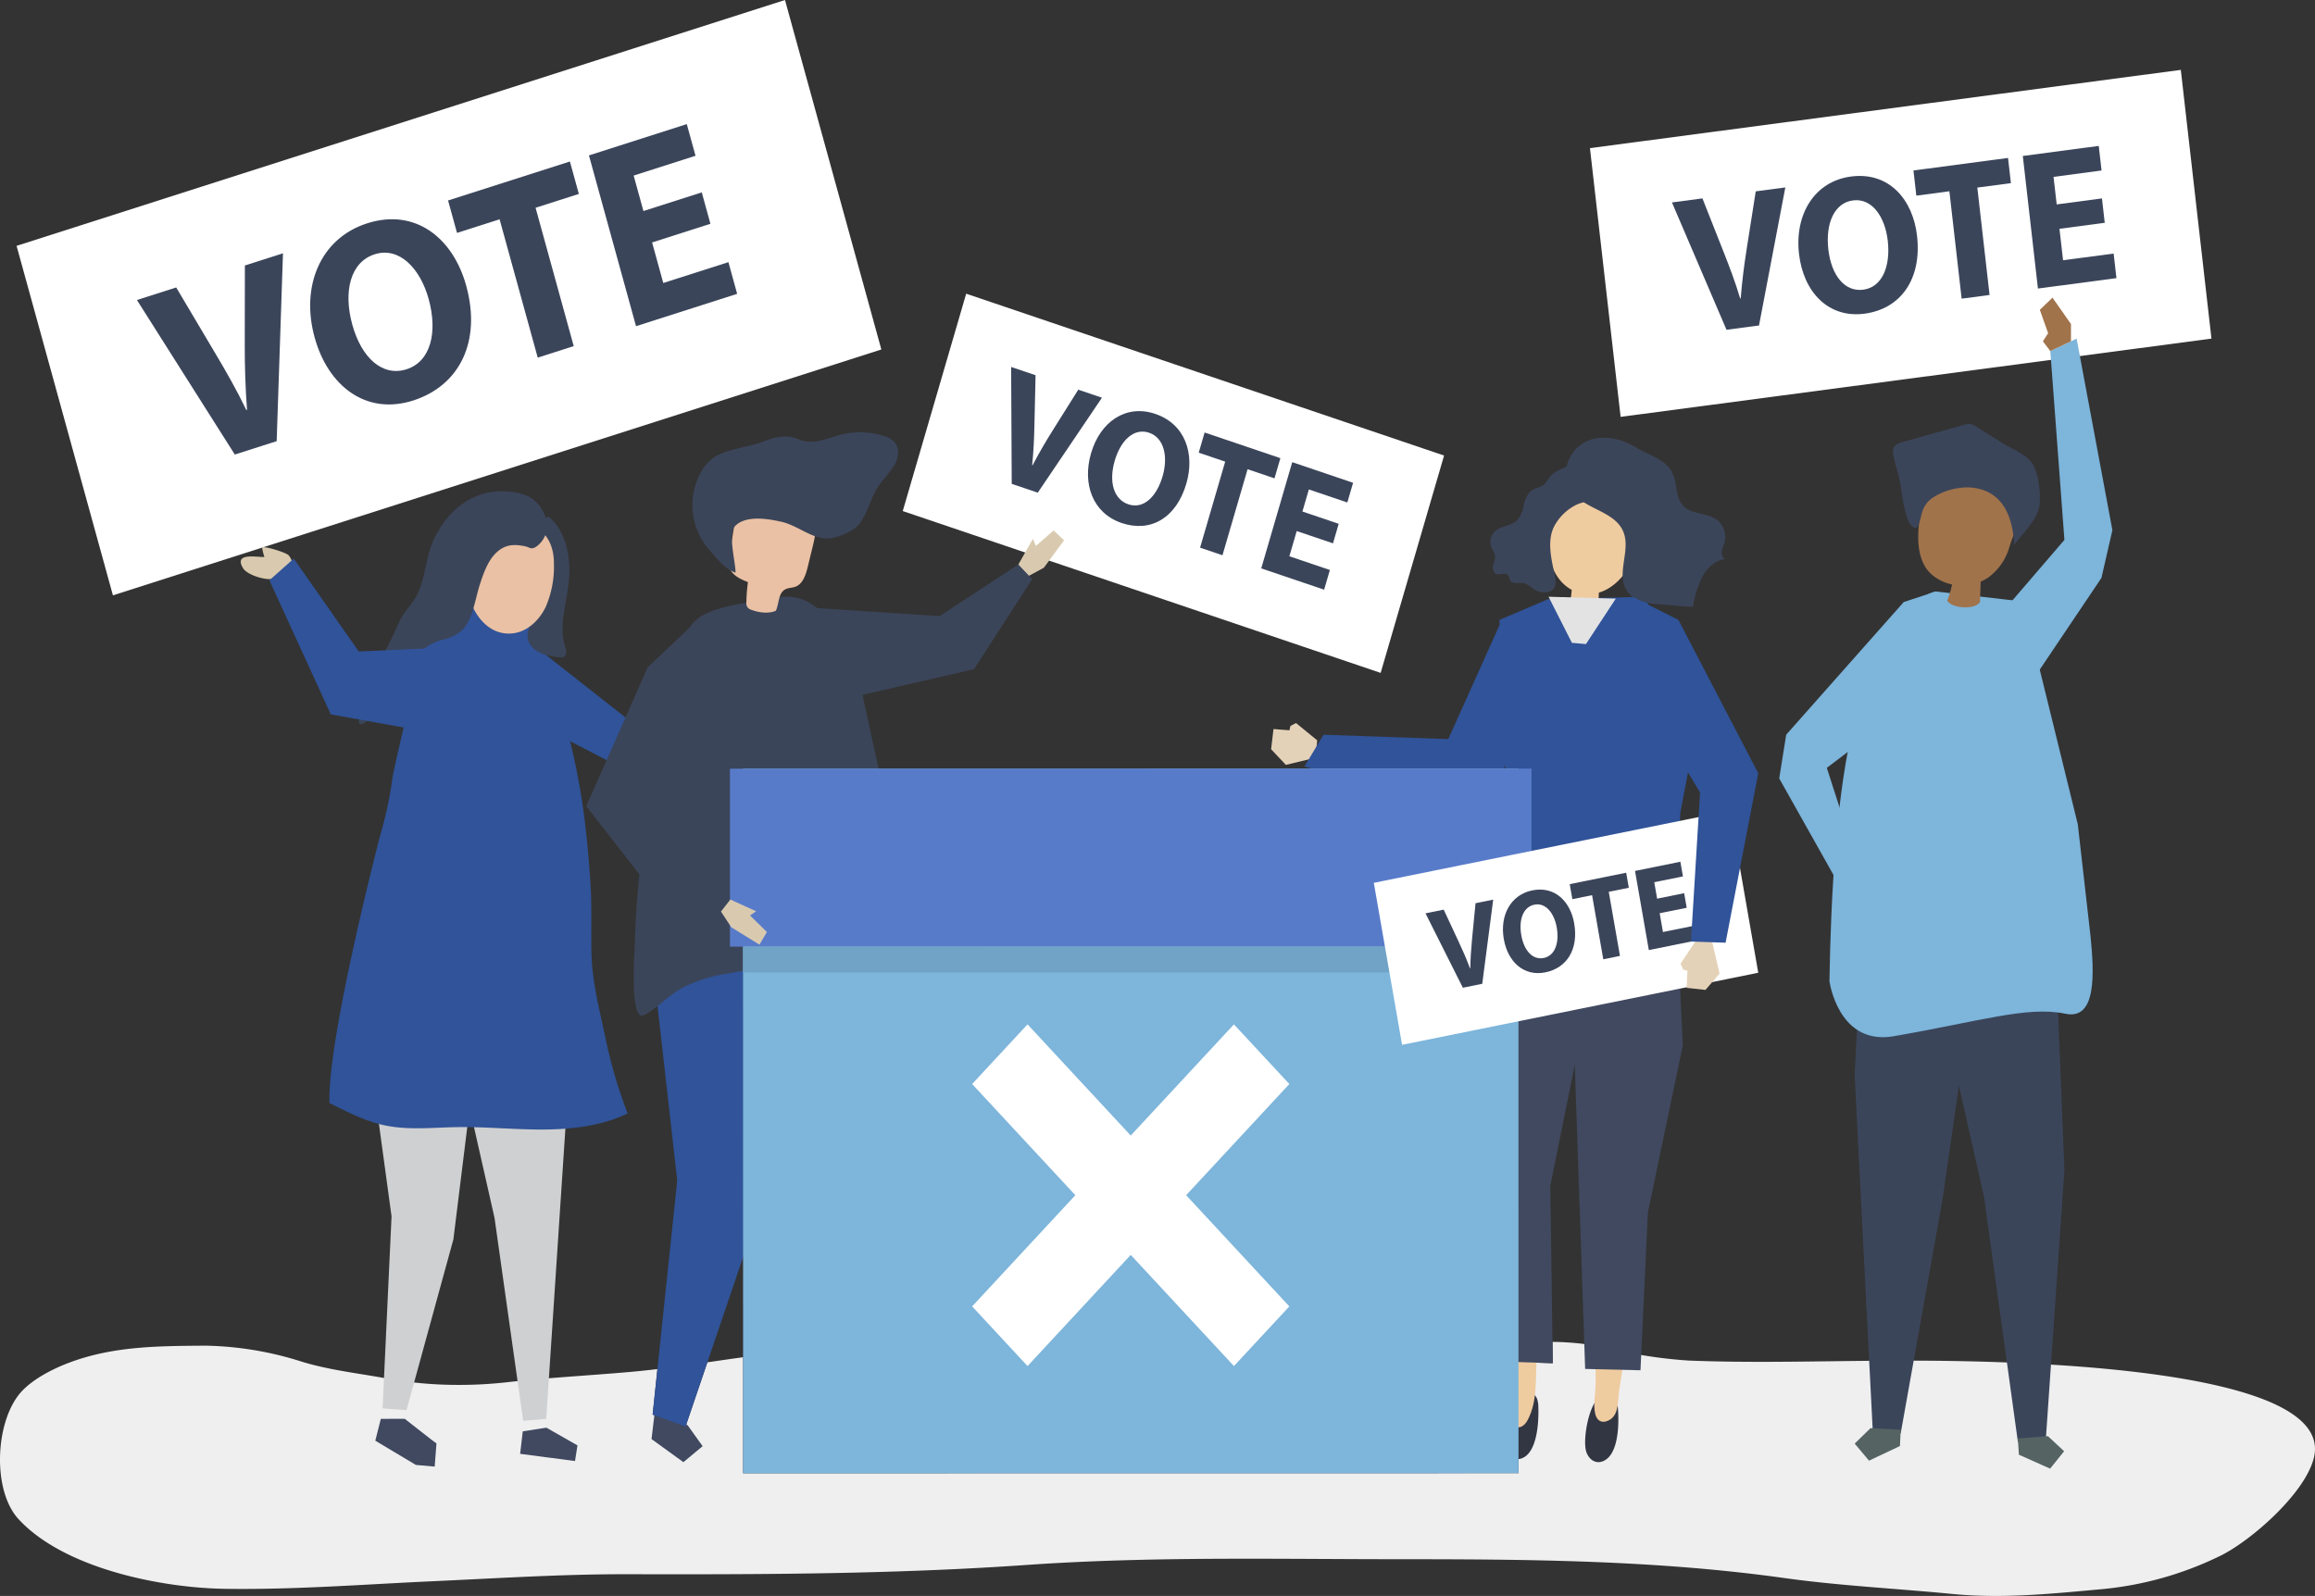 <svg xmlns="http://www.w3.org/2000/svg" width="579" height="399.264" viewBox="0 0 579 399.264">
  <rect x="0" y="0" width="579" height="399.264" fill="#333333" stroke="none"/>
  <g id="voters" transform="translate(-391.685 -182.35)">
    <g id="Group_64" data-name="Group 64" transform="translate(247.685 100.35)">
      <path id="Path_164" data-name="Path 164" d="M499.109,598.377c-3.59,0-7.2-.146-10.848-.5-13.943-1.358-28.076-2.036-41.95-3.974-31.84-4.45-63.7-4.712-95.768-4.712-12.735,0-25.467-.124-38.2-.124-18.538,0-37.07.263-55.571,1.555-28.867,2.016-57.784,2.338-86.7,2.338q-6.535,0-13.07-.018h-.85c-16.008,0-31.951,1.029-47.934,1.756-16.057.731-31.671,1.93-47.635,1.93q-2.159,0-4.33-.031c-15.951-.229-40.239-5.079-51.619-17.441-6.756-7.345-5.841-25.014.926-32.1,2.956-3.093,7.721-5.517,11.613-6.99,11.09-4.2,22.374-4.209,33.961-4.3l.422,0a83.912,83.912,0,0,1,23.974,4.019c6.972,2.126,14.1,2.872,21.186,4.195a99.979,99.979,0,0,0,18.148,1.6,106.144,106.144,0,0,0,11.769-.647c10.3-1.154,20.664-1.69,30.989-2.6,2.276-.2,4.542-.443,6.8-.712L163.23,553l8.234,2.993,5.455-16.063c2.977-.431,5.954-.867,8.935-1.275l0,29.025,193.932-.024,0-27.781,8.58.277-.075-5.337a72.3,72.3,0,0,1,13.272,1.388,114.055,114.055,0,0,0,20.834,3.288c6.023.24,12.063.319,18.111.319,10.747,0,21.515-.25,32.226-.29,1.074,0,2.566-.011,4.419-.011,23.983,0,107.533,1.15,101.539,24.419-2.3,8.942-15.692,20.579-23.2,24.325a85.249,85.249,0,0,1-30.307,8.475c-8.8.8-17.385,1.65-26.076,1.65Z" transform="translate(144 -117.113)" fill="#efeff0"/>
      <g id="Group_62" data-name="Group 62" transform="translate(148.146 82)">
        <path id="Path_165" data-name="Path 165" d="M223.4,87.433,31.215,148.939,7.118,61.506,199.305,0l24.1,87.433Z" transform="translate(-7.118 0)" fill="#fff"/>
        <path id="Path_166" data-name="Path 166" d="M83.274,151.3l-24.48-38.657,9.823-3.144,9.8,16.521c2.751,4.638,5.331,9.124,7.739,14.147l.176-.056c-.415-5.455-.577-10.921-.569-16.235L85.794,104l9.528-3.05-1.578,47Z" transform="translate(-28.693 -37.585)" fill="#3b455a"/>
        <path id="Path_167" data-name="Path 167" d="M143.709,113.739c2.306,8.368,7.578,13.1,13.577,11.176,6.059-1.939,7.817-9.262,5.528-17.565-2.113-7.67-7.342-13.17-13.518-11.194C143.238,98.094,141.421,105.435,143.709,113.739ZM172.2,104c3.861,14.009-1.681,25.024-13.268,28.733-11.765,3.765-21.284-3.6-24.638-15.774-3.529-12.8,1.421-24.8,13.127-28.55,12.177-3.9,21.531,3.8,24.78,15.591Z" transform="translate(-59.747 -32.535)" fill="#3b455a"/>
        <path id="Path_168" data-name="Path 168" d="M205.274,78.823,194.627,82.23l-2.236-8.113,30.47-9.751L225.1,72.48l-10.823,3.463,9.538,34.609-9,2.881Z" transform="translate(-84.47 -23.964)" fill="#3b455a"/>
        <path id="Path_169" data-name="Path 169" d="M283.261,74.4,268.673,79.07l2.795,10.141L287.762,84l2.183,7.923-25.293,8.095L252.877,57.293l24.471-7.831,2.183,7.923-15.47,4.951,2.445,8.874,14.588-4.668,2.166,7.86Z" transform="translate(-109.723 -18.415)" fill="#3b455a"/>
        <path id="Path_170" data-name="Path 170" d="M507.143,211.922l-119.524-40.49,15.863-54.376,119.524,40.491Z" transform="translate(-165.978 -43.58)" fill="#fff"/>
        <path id="Path_171" data-name="Path 171" d="M434.3,175.5l-.15-29.247,6.109,2.07-.278,12.251c-.079,3.439-.2,6.735-.576,10.244l.109.037c1.554-2.982,3.242-5.876,4.969-8.626l6.458-10.288,5.926,2.008-16.055,23.756L434.3,175.5Z" transform="translate(-185.403 -54.452)" fill="#3b455a"/>
        <path id="Path_172" data-name="Path 172" d="M473.837,176.274c-1.518,5.2-.319,9.638,3.412,10.9,3.769,1.277,7.054-1.855,8.561-7.02,1.391-4.77.465-9.589-3.375-10.89-3.768-1.276-7.091,1.844-8.6,7.008Zm17.919,5.681c-2.541,8.712-8.984,12.334-16.191,9.893-7.316-2.478-9.86-9.881-7.652-17.45,2.324-7.963,8.779-12.317,16.059-9.851,7.573,2.566,9.924,10.076,7.785,17.409Z" transform="translate(-199.18 -61.005)" fill="#3b455a"/>
        <path id="Path_173" data-name="Path 173" d="M521.324,179.667l-6.621-2.243,1.472-5.045,18.95,6.419-1.473,5.046-6.731-2.281-6.28,21.524-5.6-1.9,6.279-21.524Z" transform="translate(-219.036 -64.177)" fill="#3b455a"/>
        <path id="Path_174" data-name="Path 174" d="M559.488,204.508l-9.074-3.073-1.839,6.307,10.134,3.434-1.438,4.927-15.73-5.329,7.751-26.57,15.218,5.156-1.438,4.927-9.622-3.259-1.61,5.519,9.073,3.074-1.426,4.888Z" transform="translate(-230.241 -68.579)" fill="#3b455a"/>
        <path id="Path_175" data-name="Path 175" d="M838.125,95.082,690.349,114.658l-7.669-67.23L830.458,27.852Z" transform="translate(-289.167 -10.369)" fill="#fff"/>
        <path id="Path_176" data-name="Path 176" d="M731.533,110.312,717.889,78.456l7.625-1.011,5.343,13.527c1.5,3.8,2.89,7.459,4.093,11.5l.137-.018c.321-4.088.832-8.151,1.449-12.079l2.31-14.691,7.4-.98-6.581,34.536Z" transform="translate(-303.867 -27.811)" fill="#3b455a"/>
        <path id="Path_177" data-name="Path 177" d="M779.666,88.5c.741,6.495,4.094,10.7,8.751,10.079,4.7-.623,6.846-5.8,6.112-12.247-.679-5.954-3.911-10.72-8.705-10.085C781.12,76.874,778.931,82.058,779.666,88.5Zm22.186-3.388c1.24,10.874-4.126,18.277-13.121,19.469-9.132,1.21-15.322-5.512-16.4-14.959-1.133-9.938,3.909-18.149,13-19.352,9.451-1.253,15.481,5.691,16.525,14.843Z" transform="translate(-326.531 -26.108)" fill="#3b455a"/>
        <path id="Path_178" data-name="Path 178" d="M830.57,71.281l-8.265,1.1-.718-6.3,23.652-3.133.719,6.3-8.4,1.113,3.065,26.864-6.986.926L830.57,71.281Z" transform="translate(-347.161 -23.435)" fill="#3b455a"/>
        <path id="Path_179" data-name="Path 179" d="M889.031,77.386l-11.324,1.5.9,7.873,12.648-1.675.7,6.15-19.634,2.6-3.783-33.163,18.994-2.517.7,6.151L876.225,65.9l.786,6.888,11.323-1.5Z" transform="translate(-366.764 -21.651)" fill="#3b455a"/>
        <path id="Path_180" data-name="Path 180" d="M557.3,292.487l-.391,4.356-7.44,1.8-3.694-3.914.6-5.051,3.981.313.258-1.093,1.4-.717,5.28,4.309Z" transform="translate(-232.009 -107.29)" fill="#e4d2b8"/>
        <path id="Path_181" data-name="Path 181" d="M862.009,399.8l1.589,39.718-4.658,67.533-6.97.533-8.47-61.336-11.715-51.9,30.225,5.454Z" transform="translate(-351.419 -146.815)" fill="#3b455a"/>
        <path id="Path_182" data-name="Path 182" d="M866.671,577.036l7.806,3.484,3.5-4.351-4.037-3.772-7.538.577.268,4.061Z" transform="translate(-365.872 -213.105)" fill="#556362"/>
        <path id="Path_183" data-name="Path 183" d="M797.865,378.811l-1.53,30.021,4.539,89.266,6.979.375,10.46-58.547,9.226-64.2-29.675,3.088Z" transform="translate(-336.618 -139.883)" fill="#3b455a"/>
        <path id="Path_184" data-name="Path 184" d="M807.673,573.676l-7.736,3.66-3.585-4.269,3.962-3.864,7.547.407-.189,4.066Z" transform="translate(-336.626 -211.916)" fill="#556362"/>
        <path id="Path_185" data-name="Path 185" d="M833.926,238.253l-21.78-2.515s-12.116,1.4-20.337,32.4c-4.574,17.251-5.966,44.43-6.3,65.151.514,2.956,3.5,15.9,16.139,13.706,21.7-3.771,33.249-7.542,42.7-5.657,8.049,1.886,7.369-10.058,6.484-19.171l-3.207-28.2Z" transform="translate(-332.098 -87.766)" fill="#7db5db"/>
        <path id="Path_186" data-name="Path 186" d="M845.636,192.145c-5.489-1.3-11.139-2.472-16.634-1.3a4.51,4.51,0,0,0-3.149,1.827,5.444,5.444,0,0,0-.51,1.429c-1.387,5.554-3.145,13.789.248,18.907a8.761,8.761,0,0,0,2.451,2.38,11.591,11.591,0,0,0,4.061,1.717,24.793,24.793,0,0,1-1.229,4.034c1.257,2.042,7.119,2.287,8.2.329q.091-2.541.182-5.082a11.374,11.374,0,0,0,2.051-1.147,14.26,14.26,0,0,0,5.115-7.5c1.044-3.287,2.513-6.411,3.467-9.762a5.059,5.059,0,0,0,.026-3.717c-.634-1.174-2-1.574-3.235-1.87l-1.044-.25Z" transform="translate(-348.015 -70.872)" fill="#a0734b"/>
        <path id="Path_187" data-name="Path 187" d="M822.834,187.359a16.143,16.143,0,0,1,9.334-2.491c7.714.6,10.539,6.706,10.951,14.349,2.125-2.911,6.113-6.571,6.353-10.316.2-3.065-.2-7.245-1.789-9.893-1.491-2.477-5.3-3.837-7.572-5.273l-6.413-4.059a4.157,4.157,0,0,0-1.41-.662,4.033,4.033,0,0,0-1.8.217l-15.156,4.221c-.97.27-2.076.665-2.434,1.674a3.681,3.681,0,0,0,.041,1.941c.573,2.826,1.675,5.715,1.947,8.577.309,1.663,1.228,10.188,3.962,9.2.8-1.414.923-3.155,1.548-4.669a6.6,6.6,0,0,1,2.44-2.821Z" transform="translate(-343.484 -62.911)" fill="#3b455a"/>
        <path id="Path_188" data-name="Path 188" d="M803.143,235.738l-8.05,2.64-29.4,33.189-1.75,10.937L778,307.51l3.8-9.165-5.95-18.481,9.45-7.166,12.6-30.549Z" transform="translate(-323.095 -87.766)" fill="#7db5db"/>
        <path id="Path_189" data-name="Path 189" d="M860.7,202.742l14.971-17.429-3.526-47.235,6.578-3.113,8.948,47.915-2.738,11.942-16.784,24.95Z" transform="translate(-363.49 -50.248)" fill="#7db5db"/>
        <path id="Path_190" data-name="Path 190" d="M683.681,556.762a2.777,2.777,0,0,1,2.593-1.2,2.967,2.967,0,0,1,2.177,1.769,6.4,6.4,0,0,1,.374,2.012c.271,3.543.247,11.955-4.133,13.165-1.84.509-3.363-.9-3.854-2.681C680.1,567.146,681.194,559.714,683.681,556.762Z" transform="translate(-288.303 -206.826)" fill="#323643"/>
        <path id="Path_191" data-name="Path 191" d="M683.207,472.342l.23,21.61c-.267,9.6,1.124,19.251.857,28.852-.061,2.206-.595,4.535-.079,6.723.505,2.14,2.118,2.518,3.775,1.435,2.219-1.452,1.861-4.843,2.231-7.317,1.015-6.8,2.207-13.563,3.267-20.352.52-3.329-.552-7.993-.318-11.362l3.239-18.111Z" transform="translate(-289.387 -175.854)" fill="#efcba0"/>
        <path id="Path_192" data-name="Path 192" d="M702.342,399.239l-8.728,41.781-1.854,39.455-13.84-.335-3.763-110.362,26.83.524,1.356,28.937Z" transform="translate(-285.608 -137.669)" fill="#40495f"/>
        <path id="Path_193" data-name="Path 193" d="M649.386,555.592a2.7,2.7,0,0,1,2.632-1.034,3.064,3.064,0,0,1,2.1,1.908,6.517,6.517,0,0,1,.292,2.037c.13,3.563-.228,11.98-4.641,12.914-1.855.392-3.317-1.115-3.736-2.929C645.4,565.756,646.79,558.387,649.386,555.592Z" transform="translate(-273.804 -206.441)" fill="#323643"/>
        <path id="Path_194" data-name="Path 194" d="M654.922,477.175l-1.175,21.575c-.1,6-.837,11.945-1.413,17.9-.535,5.531.3,11.294-2.385,16.325-.842,1.577-2.542,2.628-3.731.711-.916-1.477-.371-3.941-.547-5.617-.717-6.841-1.611-13.659-2.373-20.494-.374-3.351.9-7.957.815-11.334l-2.444-18.253,13.252-.814Z" transform="translate(-272.045 -177.654)" fill="#efcba0"/>
        <path id="Path_195" data-name="Path 195" d="M633.547,397.159l-1.127,40.557,5.906,41.013,14.078.454-.622-44.386,7.45-36.809,2.5-24.095L639.4,371.054Z" transform="translate(-268.184 -138.144)" fill="#40495f"/>
        <path id="Path_196" data-name="Path 196" d="M655.052,238.455l24.066-.619L693.071,265.8l-4.959,26.192-.883,31.345-34.329.505-11.3-1.977,3-33.491-1.72-44.738,12.168-5.181Z" transform="translate(-272.018 -88.547)" fill="#305399"/>
        <path id="Path_197" data-name="Path 197" d="M617.228,261.061l-8.69,28.706-12.97,5.018-35.481-10.3,4.769-7.948,31.206,1.095,12.836-28.56Z" transform="translate(-237.984 -92.729)" fill="#305399"/>
        <path id="Path_198" data-name="Path 198" d="M666.248,200.187c3.628-11.366,17.553-7.107,20.424,3.014,1.873,6.6-2.859,15.169-9.207,17.065-.028.26-.049.5-.05.708a23.829,23.829,0,0,1-.272,3.164c-.053.395-5.609-.756-6.229-.887a.821.821,0,0,1-.575-.305c-.224-.377.14-1.483.181-1.9q.073-.74.144-1.479c-3.131-1.647-5.107-5.155-5.658-8.726A23.493,23.493,0,0,1,666.248,200.187Z" transform="translate(-281.707 -72.008)" fill="#efcba0"/>
        <path id="Path_199" data-name="Path 199" d="M664.946,186.888a6.2,6.2,0,0,1,1.255,3.051,5.125,5.125,0,0,1,.109,1.977c-.517,2.58-2.892,2.445-4.729,3.277a12.561,12.561,0,0,0-5.486,5.089c-1.986,3.405-1.093,7.787-.287,11.543.284,1.323.854,3.292-.1,4.472-.968,1.2-3.206,1.014-4.365.4-1.059-.564-1.929-1.607-3.092-1.817-1.231-.222-2.895.361-3.468-.856a8.624,8.624,0,0,0-.376-1.063c-.68-1.048-2.372.179-3.331-.56a2.133,2.133,0,0,1-.386-2.189,5.576,5.576,0,0,0,.4-2.323,7.939,7.939,0,0,0-.845-1.81,3.788,3.788,0,0,1,.457-3.789c1.516-1.891,4.45-1.532,6.075-3.31a7.99,7.99,0,0,0,1.489-3.528,6.978,6.978,0,0,1,1.6-3.455c1.117-1.058,2.731-.879,3.834-2.134a24.091,24.091,0,0,1,1.806-2.34,14.081,14.081,0,0,1,4.024-1.928,4.965,4.965,0,0,1,5.418,1.3Z" transform="translate(-271.32 -68.979)" fill="#3b455a"/>
        <path id="Path_200" data-name="Path 200" d="M687.314,201c.065,3.741-1.659,7.786-.06,11.079,1.614,3.324,5.636,3.922,9.065,4.1.564.029,7.8.7,7.832.554a26.772,26.772,0,0,1,2.366-7.552c1.264-2.288,3.377-4.184,5.8-4.346-.7-.131-1.05-1.052-.97-1.828a13.092,13.092,0,0,1,.67-2.223,5.517,5.517,0,0,0-1.269-5.261c-2.56-2.572-7.2-1.5-9.4-4.457-1.361-1.831-1.2-4.487-1.912-6.723-1.379-4.322-5.771-5.227-9.053-7.18-3.465-2.06-6.728-3.19-10.727-2.472-4.958.891-8.644,6.33-6.731,11.449,2.452,6.565,12.257,6,14.093,12.664a8.825,8.825,0,0,1,.295,2.2Z" transform="translate(-284.881 -64.957)" fill="#3b455a"/>
        <path id="Path_201" data-name="Path 201" d="M681.724,238.307l-7.466,11.371-3.51-.309L664.9,237.836l16.825.471Z" transform="translate(-281.744 -88.547)" fill="#e3e3e4"/>
        <path id="Path_202" data-name="Path 202" d="M224.705,253.954,250.8,274.473l22.755-10.594,3.339,6.615-17.234,12.648L250,287.033,224.705,273.91V253.954Z" transform="translate(-97.961 -94.548)" fill="#305399"/>
        <path id="Path_203" data-name="Path 203" d="M280.295,563.52l-.548,4.592,7.974,5.772,4.809-4-3.713-5.182-7.974-5.772Z" transform="translate(-120.941 -208.09)" fill="#40495f"/>
        <path id="Path_204" data-name="Path 204" d="M279.329,481.1l6.149-58.557-7.4-65.555,1.664-13.945,33.047-1.353,1.193,22.7-5.548,58.246-20.872,61.46-8.234-2.993Z" transform="translate(-120.245 -127.212)" fill="#305399"/>
        <path id="Path_205" data-name="Path 205" d="M355.3,348.774l.087,59.092L344.35,483.938l-7.945-.085L332.037,413.5l-10.22-70.411Z" transform="translate(-138.506 -127.734)" fill="#305399"/>
        <path id="Path_206" data-name="Path 206" d="M346.882,570.346l8.549,4.721,4.338-4.582-4.253-4.676-8.592-.092-.043,4.629Z" transform="translate(-148.971 -210.618)" fill="#40495f"/>
        <path id="Path_207" data-name="Path 207" d="M272.171,329.687c.075-2.561.207-4.7.227-5.461.17-6.869.738-13.723,1.536-20.543.715-6.113,1.618-21.286,2.589-27.36.8-5.016,3.594-17.535,5.612-22.187,5.018-11.568,3.468-12.637,25.51-16.072,9.661-1.505,11.944,4.982,19.842,12.443.779.736.736,5.117.917,6.278.319,2.043.659,4.083,1.05,6.113q.461,2.394,1.026,4.767h0s6.631,32.515,11.015,39.421,13.443,16.559-1.71,22.454a51.1,51.1,0,0,1-8.182,2.3s-12.393-1.484-18.766-1.433a100.776,100.776,0,0,0-17.534,1.759,35.755,35.755,0,0,0-11.248,3.648c-3.293,1.854-5.67,4.58-9.012,6.5a1.65,1.65,0,0,1-1.023.316C272.1,342.344,272.011,335.077,272.171,329.687Z" transform="translate(-117.756 -88.55)" fill="#3b455a"/>
        <path id="Path_208" data-name="Path 208" d="M324.677,226.5c-1.112.592-3.737.8-6.475-.352a1.543,1.543,0,0,1-.917-1.445,43.214,43.214,0,0,1,.4-5.356c-2.053-.778-4.427-1.945-4.785-4.259a7.114,7.114,0,0,1,.121-2.2q.724-4.516,1.448-9.031a8.537,8.537,0,0,1,.87-3.005,6.182,6.182,0,0,1,4.407-2.567,14.488,14.488,0,0,1,12.393,3.253,7.2,7.2,0,0,1,2.094,2.975c.606,1.828.153,3.844-.3,5.722l-1.267,5.2c-.486,1.994-1.187,4.26-2.97,5.007-.947.4-2.064.281-2.921.869C325.261,222.342,325.464,224.763,324.677,226.5Z" transform="translate(-134.764 -73.721)" fill="#eac1a4"/>
        <path id="Path_209" data-name="Path 209" d="M343.159,186.9a19.612,19.612,0,0,1,1.395-2.157,37.534,37.534,0,0,0,3.369-4.373c.893-1.636,1.207-3.853.136-5.359a5.376,5.376,0,0,0-2.9-1.8,19.634,19.634,0,0,0-11.1-.221c-3.456.948-6.55,2.518-10.029,1.117-3.269-1.315-5.63-.779-9.047.534-3.7,1.422-8.661,1.757-12.008,3.764A10.267,10.267,0,0,0,299.592,182a17.094,17.094,0,0,0-.041,16.952,22.728,22.728,0,0,0,2.315,3.145c1.744,2.038,3.83,4.556,6.23,5.312.058-2.313-1.9-9.607-.249-11.5,2.616-3.009,8.531-1.959,11.776-1.218,3.54.808,6.7,3.509,10.2,4.087,2.526.415,5.749-.92,7.9-2.326C340.374,194.709,341.608,189.645,343.159,186.9Z" transform="translate(-128.279 -64.145)" fill="#3b455a"/>
        <path id="Path_210" data-name="Path 210" d="M280.836,245.277l-13.753,12.986-15.344,34.746,19.38,24.845,3.334-13.893,6.384-58.683Z" transform="translate(-109.248 -91.317)" fill="#3b455a"/>
        <path id="Path_211" data-name="Path 211" d="M184.762,408.038l-29.477-10.66,7.476,54.879-2.221,47.614-.086.319.07.006,0,.1,5.77.414v-.006l.214.019L178.228,458l5.6-45.3Z" transform="translate(-68.978 -147.945)" fill="#cfd0d1"/>
        <path id="Path_212" data-name="Path 212" d="M168.493,565.47l-5.972.021-1.38,5.473.152.044-.038.006,10.034,6,4.706.417.443-5.8-1.294-.961-6.65-5.2Z" transform="translate(-71.423 -210.526)" fill="#40495f"/>
        <path id="Path_213" data-name="Path 213" d="M223.342,411.268l-6.248,94.551-5.767.46-7.154-50.729-11.4-50.39Z" transform="translate(-84.629 -150.843)" fill="#cfd0d1"/>
        <path id="Path_214" data-name="Path 214" d="M229.9,569.009l7.772,4.437-.613,3.911-13.724-1.8.655-5.627Z" transform="translate(-97.388 -211.844)" fill="#40495f"/>
        <path id="Path_215" data-name="Path 215" d="M141.47,365.93c-.615-15.984,12.632-66.811,12.632-66.811h0a96.127,96.127,0,0,0,3.109-14.5c.456-3.467,10.1-42.874,9.458-42.924,6.641.523,19.447-1.169,24.366,3.914.14.145.275.3.4.453,3.836,4.713,5.828,14.256,7.641,20.13a167.781,167.781,0,0,1,5.462,23.648c1.092,7.012,1.742,14.094,2.2,21.185.394,6.095.081,12.156.274,18.152.213,6.637,2.061,13.834,3.439,20.291a118.924,118.924,0,0,0,5.587,19.071c-6.594,3.145-13.938,3.994-21.149,4.024s-14.412-.721-21.622-.6c-6.1.1-12.269.817-18.243-.5-4.75-1.048-9.136-3.327-13.556-5.526h0Z" transform="translate(-63.202 -89.982)" fill="#305399"/>
        <path id="Path_216" data-name="Path 216" d="M223.778,211.672c3.031,1.614,6.191,5.774,6,9.646-.094,1.865-1.051,3.314-1.078,5.314-.068,3.943-5.615,8.072-2.219,11.874,1.745,1.955,4.474,2.338,6.978,2.609a1.719,1.719,0,0,0,.9-.065,1.425,1.425,0,0,0,.678-1.343,6.061,6.061,0,0,0-.356-1.572c-1.594-5.4.813-11.691,1.1-17.191s-.923-11.415-5.1-14.992c-2.8.92-4.887,2.194-6.263,4.979Z" transform="translate(-97.574 -76.676)" fill="#3b455a"/>
        <path id="Path_217" data-name="Path 217" d="M211.979,235.89c3.453-.468,6.388-3.214,8-6.54a25.346,25.346,0,0,0,2.071-10.918c.055-12.479-14.276-13.322-20.037-4.413-5.021,7.764-.07,23.233,9.969,21.87Z" transform="translate(-87.658 -77.47)" fill="#eac1a4"/>
        <path id="Path_218" data-name="Path 218" d="M175.433,232.837a9.591,9.591,0,0,0,4.918-2.767c2.225-2.618,2.89-7.546,3.938-10.807,1.1-3.437,2.411-7.151,5.31-9.015,1.894-1.216,3.8-1.123,5.874-.722,1.421.274,1.37.863,2.716.3a6.594,6.594,0,0,0,2.569-3.194,6.9,6.9,0,0,0-.512-5.548,8.5,8.5,0,0,0-5.826-4.742c-9.187-2.17-17.187,2.261-21.556,11.426-2.1,4.405-2.121,9.8-4.274,14.011-1.329,2.6-3.314,4.1-4.521,6.913-3.131,7.3-8.846,16.272-9.99,24.263a1.211,1.211,0,0,0,.1.866c.343.484,1.053.132,1.5-.244l7.783-6.6a14.465,14.465,0,0,0,2.81-2.876c1.888-2.82,1.934-6.975,4.47-9.125a12.487,12.487,0,0,1,4.694-2.137Z" transform="translate(-68.462 -72.895)" fill="#3b455a"/>
        <path id="Path_219" data-name="Path 219" d="M111.248,226.02c-1.736.349-6.257-.955-7.295-2.674-2.4-3.968,3.289-2.746,5.344-2.8a12.867,12.867,0,0,1-.575-2.291c-.083-.722,6.02,1.152,6.607,1.842,1.411,1.653.768,2.9.641,4.993-1.576.27-3.15.615-4.722.931Z" transform="translate(-47.305 -81.196)" fill="#d9caaf"/>
        <path id="Path_220" data-name="Path 220" d="M164.376,267.6l-33.35-5.979-15.357-33.559,6.1-5.421,16.251,23.239L155,245.106l15.716.734Z" transform="translate(-52.438 -82.891)" fill="#305399"/>
        <path id="Path_221" data-name="Path 221" d="M883.64,129.553v-4.324l-4.623-6.59-3.164,3.042,2.072,5.855-1.31,2.017L878.47,132Z" transform="translate(-369.818 -44.17)" fill="#a0734b"/>
        <path id="Path_222" data-name="Path 222" d="M443.634,220.732l5.046-6.861-2.626-2.451-4.422,3.874-.743-1.781-3.654,6.438,2.412,2.946Z" transform="translate(-186.693 -78.712)" fill="#d9caaf"/>
        <path id="Path_223" data-name="Path 223" d="M337.429,235.4l38.448,2.511,19.689-12.9,3.469,3.624-14.547,22.544-27.855,6.4Z" transform="translate(-145.024 -83.771)" fill="#3b455a"/>
        <path id="Path_224" data-name="Path 224" d="M512.989,482.592l-193.932.024-.019-176.258,193.932-.024Z" transform="translate(-137.346 -114.049)" fill="#7db5db"/>
        <path id="Path_225" data-name="Path 225" d="M513.9,350.842l-200.482.026,0-44.509,200.481-.026Z" transform="translate(-134.998 -114.049)" fill="#587bc9"/>
        <path id="Path_226" data-name="Path 226" d="M651.983,383.745l0-6.46h0Z" transform="translate(-276.349 -140.464)" fill="#394255" fill-rule="evenodd"/>
        <path id="Path_227" data-name="Path 227" d="M319.041,387.365h-.01v-.355l.01,0Z" transform="translate(-137.343 -144.084)" fill="#2b4b89"/>
        <path id="Path_228" data-name="Path 228" d="M319.031,383.39v-6.1h.009v6.1l-.01,0Z" transform="translate(-137.342 -140.464)" fill="#353e51"/>
        <path id="Path_229" data-name="Path 229" d="M512.982,383.745H319.047v-6.46H512.982l0,6.46" transform="translate(-137.349 -140.464)" fill="#70a3c5"/>
        <path id="Path_230" data-name="Path 230" d="M496.744,423.195l-13.856-14.93-25.812,27.814-25.812-27.814-13.855,14.93,25.812,27.815-25.812,27.815,13.855,14.93,25.812-27.815,25.812,27.815,13.856-14.93L470.932,451.01Z" transform="translate(-178.416 -151.998)" fill="#fff"/>
        <path id="Path_231" data-name="Path 231" d="M312.14,365.451l7.048,4.354,1.859-3.165-4.214-4.134,1.524-1.056-6.452-2.935-2.344,3.009Z" transform="translate(-133.388 -133.476)" fill="#d9caaf"/>
        <path id="Path_232" data-name="Path 232" d="M686.03,363.657,596.945,381.69l-7.065-40.528,89.084-18.034Z" transform="translate(-250.423 -120.301)" fill="#fff"/>
        <path id="Path_233" data-name="Path 233" d="M621.412,380.593l-9.34-18.609,4.553-.921,3.695,7.92c1.037,2.223,2,4.37,2.87,6.75l.082-.017c.048-2.474.211-4.94.444-7.328l.87-8.936,4.417-.894-2.737,21.054-4.853.983Z" transform="translate(-259.688 -133.491)" fill="#3b455a"/>
        <path id="Path_234" data-name="Path 234" d="M649.91,365.953c.676,3.879,2.843,6.268,5.623,5.706,2.809-.569,3.915-3.774,3.245-7.622-.62-3.555-2.734-6.29-5.6-5.711C650.373,358.894,649.24,362.1,649.91,365.953ZM663.142,363c1.131,6.493-1.835,11.169-7.206,12.256-5.452,1.1-9.416-2.687-10.4-8.328-1.034-5.934,1.71-11.083,7.135-12.182,5.644-1.142,9.518,2.788,10.471,8.253Z" transform="translate(-273.57 -132)" fill="#3b455a"/>
        <path id="Path_235" data-name="Path 235" d="M679.589,353.448l-4.935,1-.656-3.76,14.123-2.86.656,3.761L683.76,352.6l2.8,16.04-4.171.845-2.8-16.041Z" transform="translate(-285.543 -129.497)" fill="#3b455a"/>
        <path id="Path_236" data-name="Path 236" d="M714.961,354.97l-6.762,1.368.819,4.7,7.552-1.529.64,3.673-11.723,2.373-3.452-19.8,11.342-2.3.64,3.672-7.17,1.451.716,4.113,6.762-1.368Z" transform="translate(-297.248 -127.871)" fill="#3b455a"/>
        <path id="Path_237" data-name="Path 237" d="M725.43,374.854l4.051.308,1.862,7.967-3.535,4.082-4.7-.517.186-4.3-1.021-.249-.7-1.491Z" transform="translate(-305.405 -139.559)" fill="#e4d2b8"/>
        <path id="Path_238" data-name="Path 238" d="M701.181,237.951l11.36,5.728L732.5,282.046l-8.173,42.384-8.66-.29,2.279-37.293L705,265.38Z" transform="translate(-296.891 -88.59)" fill="#305399"/>
      </g>
    </g>
  </g>
</svg>
